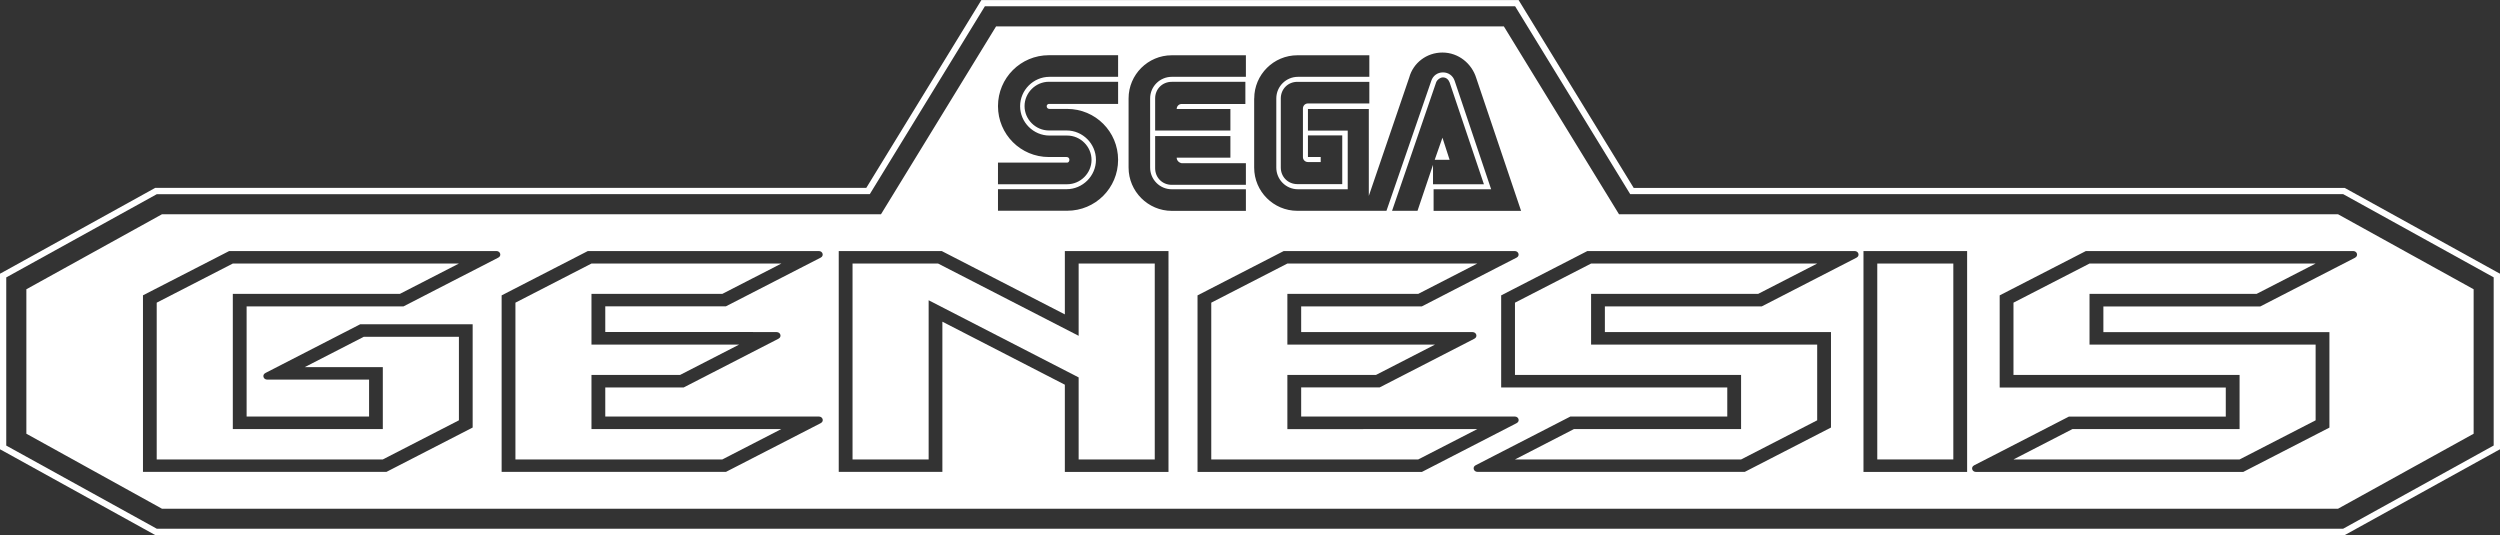 <?xml version="1.0" encoding="utf-8"?>
<!-- Generator: Adobe Illustrator 25.0.0, SVG Export Plug-In . SVG Version: 6.00 Build 0)  -->
<svg version="1.1" id="Layer_1" xmlns="http://www.w3.org/2000/svg" xmlns:xlink="http://www.w3.org/1999/xlink" x="0px" y="0px"
	 viewBox="0 0 3840 821.8" style="enable-background:new 0 0 3840 821.8;" xml:space="preserve">
<rect x="0" y="0" width="3840" height="821.8" fill="#333333" stroke="none"/>
<style type="text/css">
	.st0{fill:#FFFFFF;}
	.st1{fill:#0C0002;}
</style>
<g>
	<rect x="2883.5" y="404.8" class="st0" width="116.8" height="300.9"/>
	<polygon class="st0" points="1309.5,404.8 1309.5,705.7 1426.4,705.7 1426.4,461.2 1656.8,579.7 1656.8,705.7 1773.7,705.7 
		1773.7,404.8 1656.8,404.8 1656.8,515.8 1440.9,404.8 	"/>
	<path class="st0" d="M1977.4,659v-83.1h136.1l90.7-46.6h-226.8h0V491v-6.3v-33.3h201l90.7-46.6h0h-291.7l-116.9,60.1v240.8h317.9
		l90.7-46.6l0.4-0.1c-0.3,0.1-0.5,0.1-0.8,0.1H1977.4z"/>
	<polygon class="st0" points="1109.5,451.4 1155.4,427.8 1166.4,422.2 1170.1,420.3 1200.2,404.8 908.5,404.8 791.7,464.9 
		791.7,705.7 1109.5,705.7 1200.2,659 908.5,659 908.5,575.9 1044.6,575.9 1044.6,575.9 1135.3,529.3 1135.3,529.3 908.5,529.3 
		908.5,451.4 	"/>
	<path class="st0" d="M2443.9,404.8L2327,464.9v20.9l0,90.1l347.3,0V659h-256.6l-90.3,46.5c-0.2,0.1-0.5,0.2-0.7,0.3l0.4-0.1h347.3
		l116.8-60.1V529.3h-347.3v-77.9h256.6l90.7-46.6l0.4-0.1c-0.2,0.1-0.5,0.1-0.8,0.1H2443.9z"/>
	<g>
		<path class="st0" d="M1330.6,288.6l-1089.7,0h-2.5l-2.2,1.2L5,417.7l-5,2.7v5.7v258.3v5.7l5,2.7l231.2,127.8l2.2,1.2h2.5h3358.3
			h2.5l2.2-1.2L3835,692.8l5-2.7v-5.7V426.1v-5.7l-5-2.7l-231.2-127.8l-2.2-1.2h-2.5l-1089.7,0l-174-284l-2.8-4.6h-5.4h-814.4h-5.4
			l-2.8,4.6L1330.6,288.6 M1336,298.2L1512.8,9.6h814.4l176.8,288.6l1095.1,0l231.2,127.8v258.3l-231.2,127.8H240.8L9.6,684.4V426.1
			l231.2-127.8L1336,298.2L1336,298.2z"/>
	</g>
	<path class="st0" d="M3092.7,464.9v24.6v6.9v79.5l347.3,0V659h-256.6h0l-90.3,46.5c-0.2,0.1-0.2,0.2,0.1,0.2H3440l116.8-60.1
		l0-116.3h-347.3v-77.9h256.6l0,0l90.7-46.6h-347.3l0,0L3092.7,464.9z"/>
	<polygon class="st0" points="2215.6,211.5 2203.7,245.5 2226.6,245.5 	"/>
	<path class="st0" d="M2486.8,329.1L2309.9,40.5h-779.9l-176.8,288.6H248.8L40.5,444.3v221.9l208.3,115.2h3342.4l208.3-115.2V444.3
		l-208.3-115.2H2486.8z M1926.5,151.2c0-36.6,29.8-66.3,66.3-66.3h110.5V118h-109.7c-17.9,0-33.2,14.5-33.2,33.2v106.3
		c0,17.9,14.5,33.2,33.2,33.2h76.5v-90.1H2009v-33.2h93.5v133.5l62.1-181.9c6-22.1,26.4-38.3,51-38.3c24.7,0,45.1,17,51.9,39.1
		l68.9,204.1H2202v-33.2h88.4L2234.3,124c-2.6-7.7-9.4-12.8-17.9-12.8c-8.5,0-15.3,5.1-17.9,12.8l-68.9,199.8h-136.9
		c-36.6,0-66.3-29.8-66.3-66.3V151.2z M2009,248.9h19.6v-7.7H2009v-33.2h52.7v74.8h-68.9c-14.5,0-25.5-11.1-25.5-25.5V151.2
		c0-14.5,11.1-25.5,25.5-25.5h110.5v33.2H2009c-4.3,0-7.7,3.4-7.7,7.7v74.8C2001.3,245.5,2004.7,248.9,2009,248.9z M2177.3,323.8
		h-39.1l68-198.1c1.7-3.4,5.9-6.8,10.2-6.8c5.1,0,8.5,3.4,10.2,7.7l52.7,156.4H2202h-0.9v-29.8L2177.3,323.8z M1532.9,249.8h106.3
		c1.7,0,3.4-1.7,3.4-4.3c0-2.6-1.7-4.3-4.3-4.3h-27.2c-43.4,0-78.2-34.9-78.2-78.2s34.9-78.2,78.2-78.2h106.3V118h-105.4
		c-24.7,0-45.1,20.4-45.1,45.1c0,24.7,20.4,45.1,45.1,45.1h27.2c20.4,0,37.4,17,37.4,37.4c0,20.4-17,37.4-37.4,37.4h-106.3V249.8z
		 M1532.9,290.6h105.4c24.7,0,45.1-20.4,45.1-45.1c0-24.7-20.4-45.1-45.1-45.1h-27.2c-20.4,0-37.4-17-37.4-37.4
		c0-20.4,17-37.4,37.4-37.4h106.3v34h-106.3c-1.7,0-3.4,1.7-3.4,3.4c0,2.6,1.7,4.3,4.3,4.3h27.2c43.4,0,78.2,34.9,78.2,78.2
		s-34.9,78.2-78.2,78.2h-106.3V290.6z M765.4,395.7L739.6,409v0l-46.2,23.7l-73.6,37.9h-241v169.2h188.1l0-56.7H434.2h-23.3h-0.4
		c-6.1,0-8.3-7.4-2.9-10.1l0.3-0.2c0,0,0,0,0,0l145.3-74.7v0H726v158.6l-132.4,68.1l-236,0h-138l0-271.2L352,385.6h394.8h15.3h0.4
		C768.6,385.6,770.8,393,765.4,395.7z M1156.6,510.1h35.9h0.4c6.1,0,8.3,7.4,2.9,10.1l-0.3,0.2c0,0,0,0,0,0l-145.3,74.7h0H929.7
		v44.7h311.1h16.6h0.4c6.1,0,8.3,7.4,2.9,10.1l-0.3,0.2c0,0,0,0,0,0l-145.3,74.7v0H770.5V453.7l132.4-68.1h334.6h19.8h0.4
		c6.1,0,8.3,7.4,2.9,10.1l-26.3,13.5l-32.7,16.8l-86.6,44.5v0H929.7v39.5H1156.6z M1794.8,724.9h-159.2v-134l-188.1-96.8v230.7
		h-159.2V385.6h158.2l189.1,97.3v-97.3h159.2V724.9z M1733.5,257.4V151.2c0-36.6,29.8-66.3,66.3-66.3h113.9V118h-113.9
		c-17.9,0-33.2,14.5-33.2,33.2v106.3c0,17.9,14.5,33.2,33.2,33.2h113.9v33.2h-113.9C1763.3,323.8,1733.5,294,1733.5,257.4z
		 M1889.9,167.3v33.2h-115.6v-49.3c0-14.5,11.1-25.5,25.5-25.5h113.1v34h-97.8c-4.3,0-7.7,3.4-7.7,7.7H1889.9z M1889.9,209v33.2
		h-82.5c0,4.3,3.4,7.7,7.7,8.5h98.6v33.2h-113.9c-14.5,0-25.5-11.1-25.5-25.5V209H1889.9z M1839.4,724.9V453.7l132.4-68.1l0,0h328.8
		h25.6h0.4c6.1,0,8.3,7.4,2.9,10.1l-32,16.4v0L2184,470.6h-185.4v14.1v5.1v20.3h0h229.2h33.6h0.4c6.1,0,8.3,7.4,2.9,10.1l-0.3,0.2
		c0,0,0,0,0,0l-145.3,74.7h-120.5v44.7h319.2h8.5h0.4c6.1,0,8.3,7.4,2.9,10.1l-0.3,0.2c0,0,0,0,0,0L2184,724.9H1839.4z
		 M2851.7,395.7l-0.3,0.2c0,0,0,0,0,0l-145.3,74.7l0,0h-241v39.5h347.3v146.6l-132.4,68.1h-366.6h-43.5h-0.4c-6.1,0-8.3-7.4-3-10.1
		l40.2-20.7l105.4-54.2h241v-44.7h-347.3V489.5l0-35.8l132.4-68.1h396.9h13.2h0.4C2854.9,385.6,2857,393,2851.7,395.7z
		 M3021.5,724.9h-159.2V385.6h159.2V724.9z M3614.1,385.6h0.4c6.1,0,8.3,7.4,2.9,10.2l-0.3,0.2v0l-145.3,74.7l0,0h-241v39.5H3578
		l0,146.6l-132.4,68.1H3064h-28.5h-0.4c-6.1,0-8.3-7.4-2.9-10.1l0.3-0.2v0l20.3-10.4l8.4-4.3l116.6-60h0h241v-44.7h-347.3V498v-9.4
		v-34.9l132.4-68.1l0,0h391.4H3614.1z"/>
	<polygon class="st0" points="240.7,464.9 240.7,705.7 357.6,705.7 357.6,705.7 588,705.7 704.9,645.6 704.9,517.3 558.8,517.3 
		468.1,563.9 588,563.9 588,563.9 588,659 357.6,659 357.6,537.3 357.6,451.4 614.2,451.4 704.9,404.8 357.6,404.8 	"/>
</g>
</svg>
